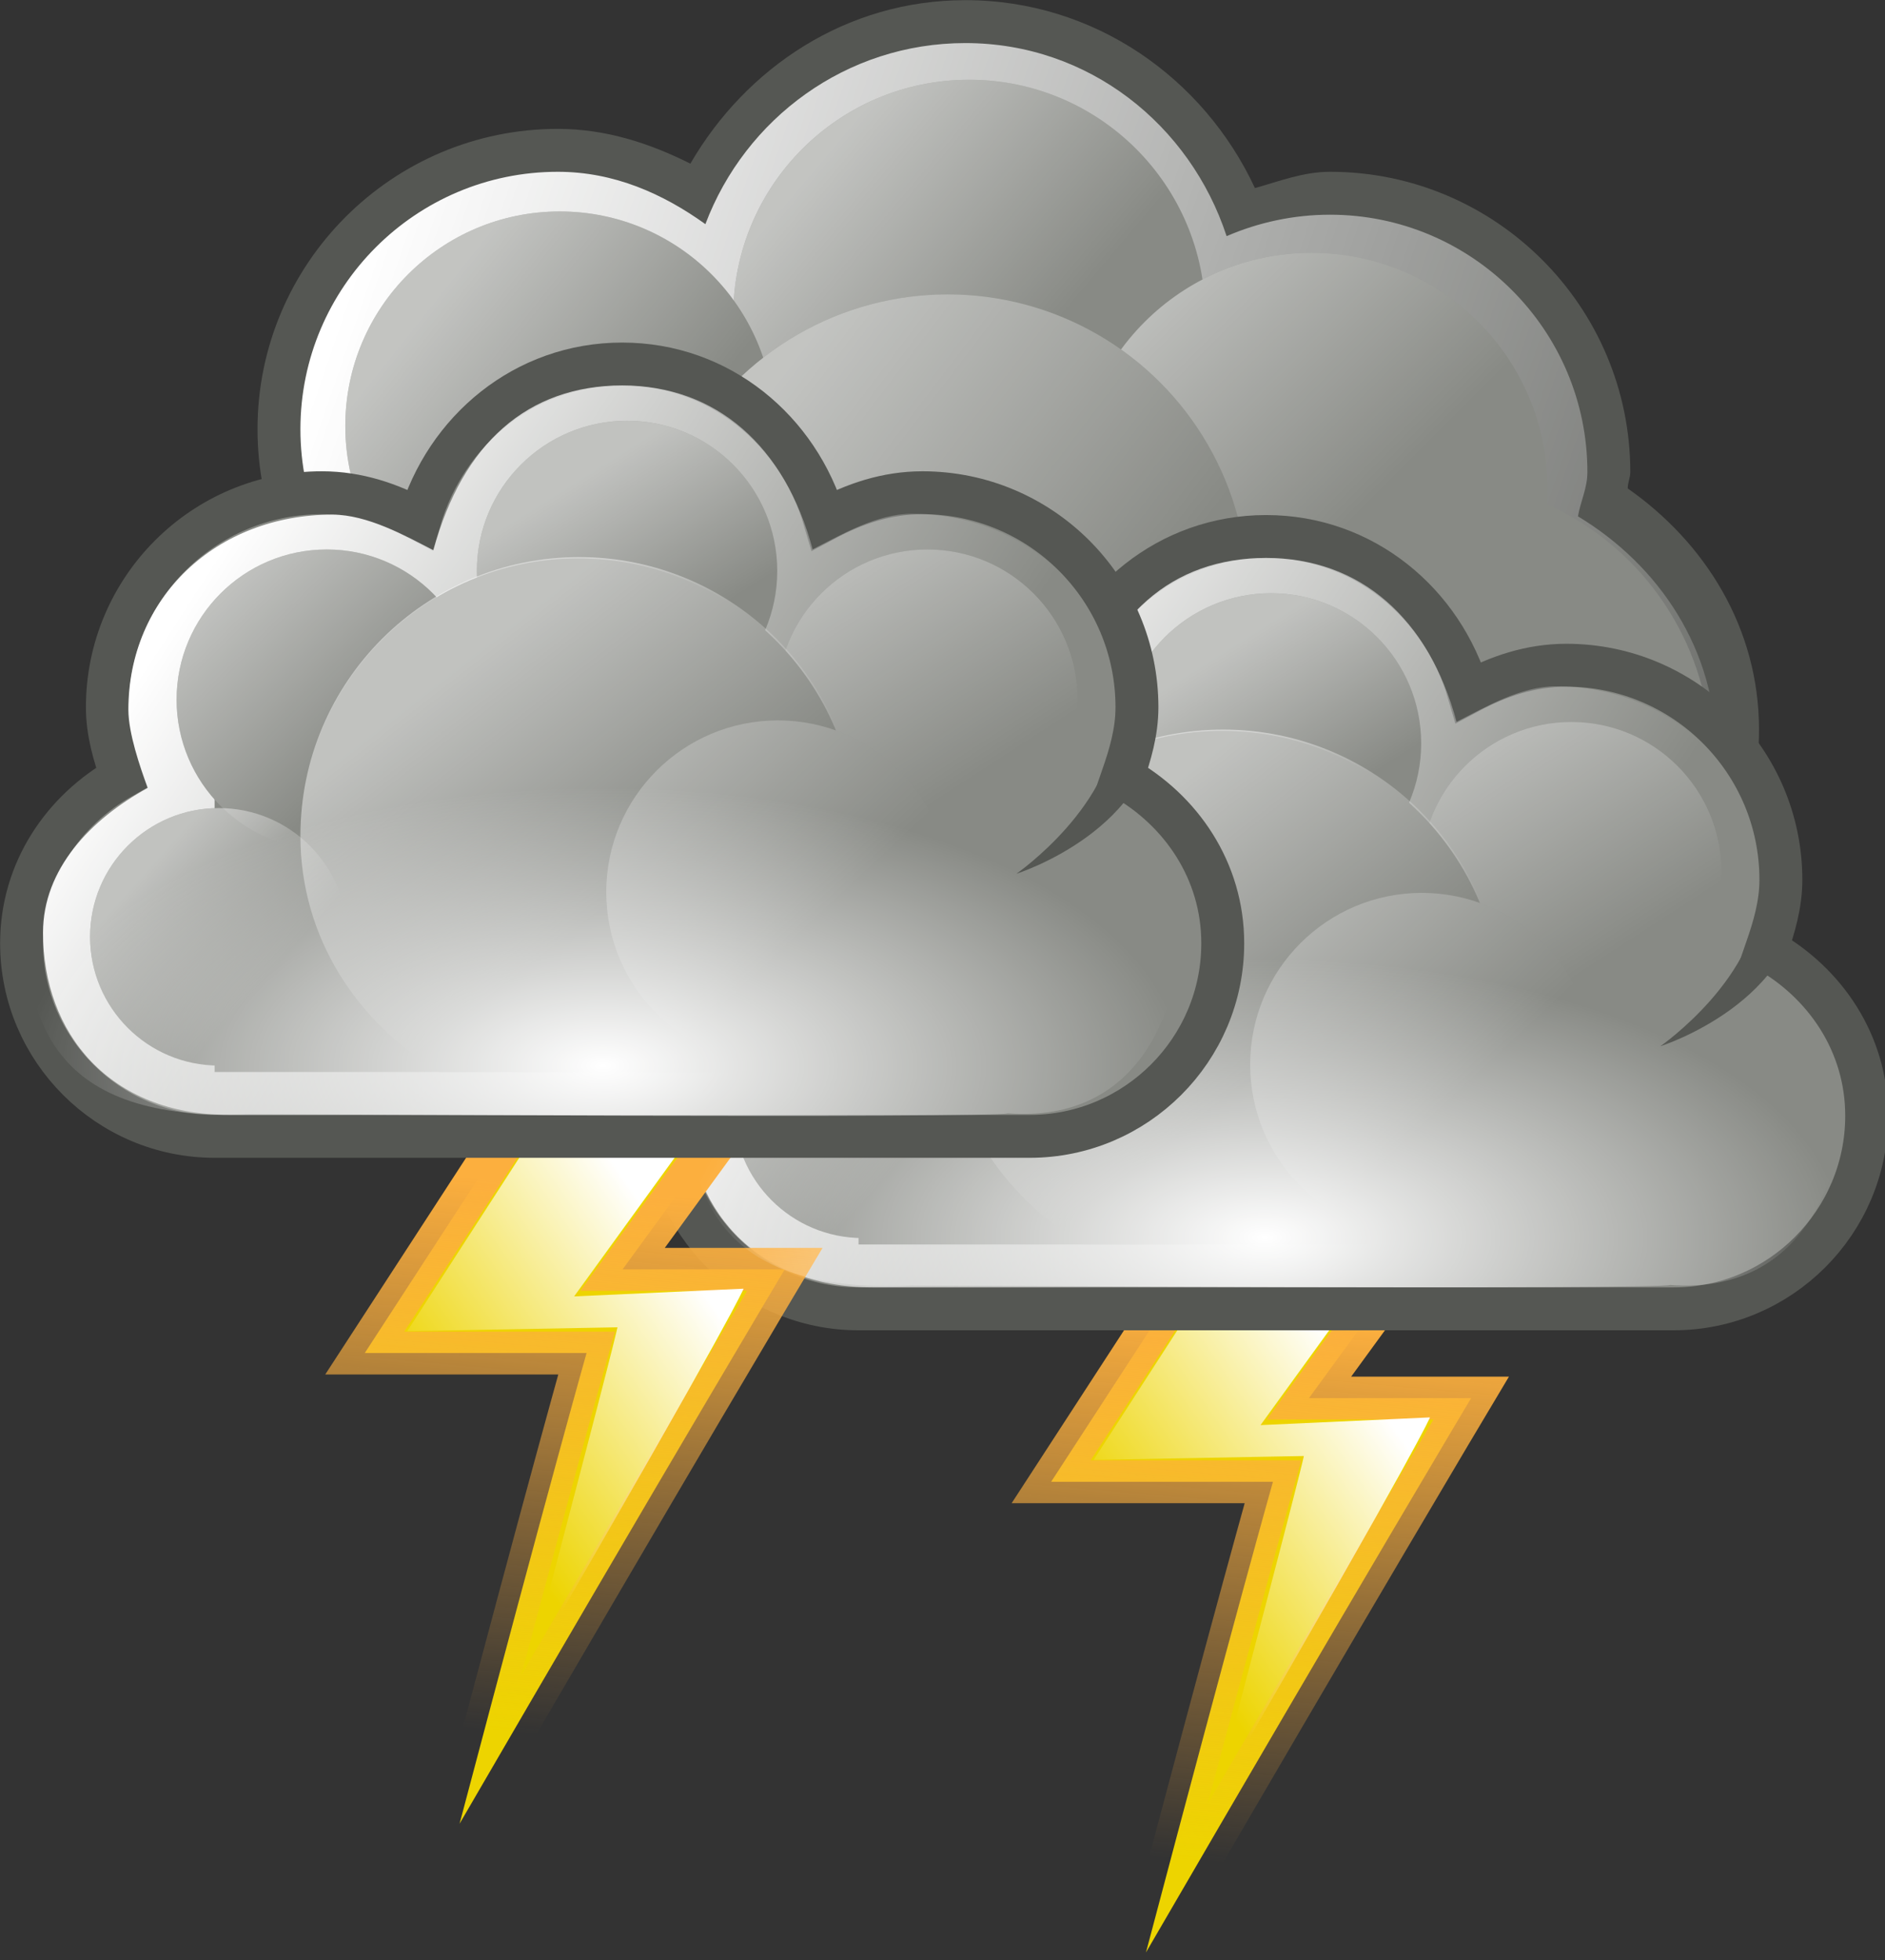<?xml version="1.0" encoding="UTF-8" standalone="no"?>
<svg
   xmlns:dc="http://purl.org/dc/elements/1.1/"
   xmlns:cc="http://creativecommons.org/ns#"
   xmlns:rdf="http://www.w3.org/1999/02/22-rdf-syntax-ns#"
   xmlns:svg="http://www.w3.org/2000/svg"
   xmlns="http://www.w3.org/2000/svg"
   xmlns:xlink="http://www.w3.org/1999/xlink"
   xmlns:sodipodi="http://sodipodi.sourceforge.net/DTD/sodipodi-0.dtd"
   xmlns:inkscape="http://www.inkscape.org/namespaces/inkscape"
   sodipodi:docname="thunderstorm.svg"
   inkscape:version="1.0 (1.0+r73+1)"
   id="svg1922"
   version="1.1"
   viewBox="0 0 11.644 12.105"
   height="12.105mm"
   width="11.644mm">
  <rect x="0" y="0" width="11.644" height="12.105" fill="#333333" stroke="none"/>
  <defs
     id="defs1916">
    <linearGradient
       id="linearGradient13495"
       y2="-379.27"
       gradientUnits="userSpaceOnUse"
       x2="266.36"
       gradientTransform="translate(69,155)"
       y1="-392.31"
       x1="228.5"
       inkscape:collect="always">
      <stop
         id="stop8304"
         style="stop-color:#ffffff"
         offset="0" />
      <stop
         id="stop8306"
         style="stop-color:#ffffff;stop-opacity:0"
         offset="1" />
    </linearGradient>
    <linearGradient
       id="linearGradient13497"
       y2="-388.55"
       gradientUnits="userSpaceOnUse"
       x2="245.83"
       y1="-393.41"
       x1="240.07"
       inkscape:collect="always">
      <stop
         id="stop8333"
         style="stop-color:#ffffff"
         offset="0" />
      <stop
         id="stop8335"
         style="stop-color:#ffffff;stop-opacity:0"
         offset="1" />
    </linearGradient>
    <linearGradient
       id="linearGradient13499"
       y2="-385.35"
       gradientUnits="userSpaceOnUse"
       x2="252.7"
       y1="-391.31"
       x1="246.74"
       inkscape:collect="always">
      <stop
         id="stop8383"
         style="stop-color:#ffffff"
         offset="0" />
      <stop
         id="stop8385"
         style="stop-color:#ffffff;stop-opacity:0"
         offset="1" />
    </linearGradient>
    <linearGradient
       id="linearGradient13501"
       y2="-386.96"
       gradientUnits="userSpaceOnUse"
       x2="235.26"
       y1="-390.44"
       x1="230.88"
       inkscape:collect="always">
      <stop
         id="stop8317"
         style="stop-color:#ffffff"
         offset="0" />
      <stop
         id="stop8319"
         style="stop-color:#ffffff;stop-opacity:0"
         offset="1" />
    </linearGradient>
    <linearGradient
       id="linearGradient13503"
       y2="-382.65"
       gradientUnits="userSpaceOnUse"
       x2="245.65"
       y1="-388.47"
       x1="238"
       inkscape:collect="always">
      <stop
         id="stop8400"
         style="stop-color:#ffffff"
         offset="0" />
      <stop
         id="stop8402"
         style="stop-color:#ffffff;stop-opacity:0"
         offset="1" />
    </linearGradient>
    <linearGradient
       inkscape:collect="always"
       xlink:href="#linearGradient8904"
       id="linearGradient3978"
       gradientUnits="userSpaceOnUse"
       gradientTransform="translate(13.805,2.84)"
       x1="-191.29"
       y1="-328.08"
       x2="-192.41"
       y2="-315.33" />
    <linearGradient
       id="linearGradient8904"
       inkscape:collect="always">
      <stop
         id="stop8906"
         style="stop-color:#fcaf3e"
         offset="0" />
      <stop
         id="stop8908"
         style="stop-color:#fcaf3e;stop-opacity:0"
         offset="1" />
    </linearGradient>
    <linearGradient
       inkscape:collect="always"
       xlink:href="#linearGradient5079"
       id="linearGradient3980"
       gradientUnits="userSpaceOnUse"
       gradientTransform="translate(14.159,7.083)"
       x1="-190.48"
       y1="-332.51"
       x2="-196.19"
       y2="-328.53" />
    <linearGradient
       id="linearGradient5079"
       inkscape:collect="always">
      <stop
         id="stop5081"
         style="stop-color:white"
         offset="0" />
      <stop
         id="stop5083"
         style="stop-color:white;stop-opacity:0"
         offset="1" />
    </linearGradient>
    <linearGradient
       inkscape:collect="always"
       xlink:href="#linearGradient5079"
       id="linearGradient3982"
       gradientUnits="userSpaceOnUse"
       gradientTransform="translate(-34,207)"
       x1="271.02"
       y1="-441.05"
       x2="285.03"
       y2="-431.97" />
    <linearGradient
       inkscape:collect="always"
       xlink:href="#linearGradient5079"
       id="linearGradient3984"
       gradientUnits="userSpaceOnUse"
       x1="287.52"
       y1="-439.75"
       x2="289.68"
       y2="-436.32" />
    <linearGradient
       inkscape:collect="always"
       xlink:href="#linearGradient5079"
       id="linearGradient3986"
       gradientUnits="userSpaceOnUse"
       x1="286.51"
       y1="-441.29"
       x2="289.85"
       y2="-436.14" />
    <linearGradient
       inkscape:collect="always"
       xlink:href="#linearGradient5079"
       id="linearGradient3988"
       gradientUnits="userSpaceOnUse"
       x1="285.94"
       y1="-439.94"
       x2="289.39"
       y2="-436.44" />
    <linearGradient
       inkscape:collect="always"
       xlink:href="#linearGradient5079"
       id="linearGradient3990"
       gradientUnits="userSpaceOnUse"
       gradientTransform="translate(-35,207)"
       x1="275.94"
       y1="-437.11"
       x2="279.98"
       y2="-431.92" />
    <linearGradient
       inkscape:collect="always"
       xlink:href="#linearGradient5079"
       id="linearGradient3992"
       gradientUnits="userSpaceOnUse"
       x1="286.67"
       y1="-439.48"
       x2="289.77"
       y2="-436.71" />
    <linearGradient
       inkscape:collect="always"
       xlink:href="#linearGradient5079"
       id="linearGradient3994"
       gradientUnits="userSpaceOnUse"
       x1="284.8"
       y1="-441.23"
       x2="288.9"
       y2="-436.83" />
    <radialGradient
       id="radialGradient13211"
       xlink:href="#linearGradient5079"
       gradientUnits="userSpaceOnUse"
       cy="-343.96"
       cx="-229.75"
       gradientTransform="matrix(0.931,0,0,0.448,245.36,184.93)"
       r="14.501"
       inkscape:collect="always" />
    <radialGradient
       id="radialGradient13068"
       xlink:href="#linearGradient5079"
       gradientUnits="userSpaceOnUse"
       cy="-343.96"
       cx="-229.75"
       gradientTransform="matrix(0.931,0,0,0.448,229.93,180.93)"
       r="14.501"
       inkscape:collect="always" />
    <linearGradient
       y2="-315.33"
       x2="-192.41"
       y1="-328.08"
       x1="-191.29"
       gradientTransform="translate(13.805,2.84)"
       gradientUnits="userSpaceOnUse"
       id="linearGradient5818"
       xlink:href="#linearGradient8904"
       inkscape:collect="always" />
    <linearGradient
       y2="-328.53"
       x2="-196.19"
       y1="-332.51"
       x1="-190.48"
       gradientTransform="translate(14.159,7.083)"
       gradientUnits="userSpaceOnUse"
       id="linearGradient5820"
       xlink:href="#linearGradient5079"
       inkscape:collect="always" />
    <linearGradient
       y2="-431.97"
       x2="285.03"
       y1="-441.05"
       x1="271.02"
       gradientTransform="translate(-34,207)"
       gradientUnits="userSpaceOnUse"
       id="linearGradient5822"
       xlink:href="#linearGradient5079"
       inkscape:collect="always" />
    <linearGradient
       y2="-436.32"
       x2="289.68"
       y1="-439.75"
       x1="287.52"
       gradientUnits="userSpaceOnUse"
       id="linearGradient5824"
       xlink:href="#linearGradient5079"
       inkscape:collect="always" />
    <linearGradient
       y2="-436.14"
       x2="289.85"
       y1="-441.29"
       x1="286.51"
       gradientUnits="userSpaceOnUse"
       id="linearGradient5826"
       xlink:href="#linearGradient5079"
       inkscape:collect="always" />
    <linearGradient
       y2="-436.44"
       x2="289.39"
       y1="-439.94"
       x1="285.94"
       gradientUnits="userSpaceOnUse"
       id="linearGradient5828"
       xlink:href="#linearGradient5079"
       inkscape:collect="always" />
    <linearGradient
       y2="-431.92"
       x2="279.98"
       y1="-437.11"
       x1="275.94"
       gradientTransform="translate(-35,207)"
       gradientUnits="userSpaceOnUse"
       id="linearGradient5830"
       xlink:href="#linearGradient5079"
       inkscape:collect="always" />
    <linearGradient
       y2="-436.71"
       x2="289.77"
       y1="-439.48"
       x1="286.67"
       gradientUnits="userSpaceOnUse"
       id="linearGradient5832"
       xlink:href="#linearGradient5079"
       inkscape:collect="always" />
    <linearGradient
       y2="-436.83"
       x2="288.9"
       y1="-441.23"
       x1="284.8"
       gradientUnits="userSpaceOnUse"
       id="linearGradient5834"
       xlink:href="#linearGradient5079"
       inkscape:collect="always" />
  </defs>
  <sodipodi:namedview
     inkscape:window-maximized="1"
     inkscape:window-y="24"
     inkscape:window-x="65"
     inkscape:window-height="1056"
     inkscape:window-width="1855"
     fit-margin-bottom="0"
     fit-margin-right="0"
     fit-margin-left="0"
     fit-margin-top="0"
     showgrid="false"
     inkscape:document-rotation="0"
     inkscape:current-layer="layer1"
     inkscape:document-units="mm"
     inkscape:cy="-122.43266"
     inkscape:cx="108.73096"
     inkscape:zoom="1.77"
     inkscape:pageshadow="2"
     inkscape:pageopacity="0.0"
     borderopacity="1.0"
     bordercolor="#666666"
     pagecolor="#ffffff"
     id="base" />
  <g
     transform="translate(-0.532,-0.055)"
     id="layer1"
     inkscape:groupmode="layer"
     inkscape:label="Layer 1">
    <g
       transform="matrix(0.265,0,0,0.265,0.008,-0.474)"
       id="thunderstorm">
      <g
         transform="translate(-287.02,245)"
         id="g12825">
        <path
           inkscape:connector-curvature="0"
           d="m 311.5,-243 c -2.77,0 -5.11,1.57 -6.41,3.81 -0.94,-0.47 -1.96,-0.81 -3.09,-0.81 -3.86,0 -7,3.14 -7,7 0,3.86 3.14,7 7,7 2.42,0 4.43,-1.32 5.69,-3.19 1.13,0.69 2.39,1.19 3.81,1.19 0.91,0 1.75,-0.23 2.56,-0.53 0.51,0.87 1.18,1.58 2,2.16 0,0.13 -0.06,0.24 -0.06,0.37 0,3.86 3.14,7 7,7 3.86,0 7,-3.14 7,-7 0,-2.37 -1.26,-4.36 -3.06,-5.62 0,-0.14 0.06,-0.25 0.06,-0.38 0,-3.86 -3.14,-7 -7,-7 -0.62,0 -1.18,0.22 -1.75,0.38 -1.19,-2.56 -3.74,-4.38 -6.75,-4.38 z"
           style="fill:#555753"
           id="path12827" />
        <path
           inkscape:connector-curvature="0"
           d="m 311.5,-242 c -2.78,0 -5.13,1.76 -6.06,4.22 -0.99,-0.71 -2.13,-1.22 -3.44,-1.22 -3.31,0 -6,2.69 -6,6 0,3.31 2.69,6 6,6 2.43,0 4.49,-1.46 5.44,-3.53 1.12,0.92 2.5,1.53 4.06,1.53 1.07,0 2.04,-0.32 2.94,-0.78 0.4,1 1.1,1.79 1.94,2.44 -0.19,0.59 -0.38,1.19 -0.38,1.84 0,3.59 2.91,6.5 6.5,6.5 3.59,0 6.5,-2.91 6.5,-6.5 0,-2.36 -1.33,-4.33 -3.22,-5.47 0.06,-0.35 0.22,-0.66 0.22,-1.03 0,-3.31 -2.69,-6 -6,-6 -0.85,0 -1.67,0.18 -2.41,0.5 -0.85,-2.59 -3.21,-4.5 -6.09,-4.5 z"
           style="fill:url(#linearGradient13495)"
           id="path12829" />
        <circle
           r="6.74"
           cy="-383.667"
           cx="241.808"
           transform="matrix(0.964,0,0,0.964,89.289,144.53)"
           style="fill:#888a85"
           id="path12831" />
        <g
           id="g12833">
          <circle
             r="6.231"
             cy="-389.301"
             cx="243.952"
             transform="matrix(0.883,0,0,0.883,96.181,108.11)"
             style="fill:#888a85"
             id="path12835" />
          <circle
             r="6.231"
             cy="-389.301"
             cx="243.952"
             transform="matrix(0.883,0,0,0.883,96.181,108.11)"
             style="opacity:0.494;fill:url(#linearGradient13497)"
             id="path12837" />
        </g>
        <g
           id="g12839">
          <circle
             r="6.033"
             cy="-385.788"
             cx="251.222"
             transform="matrix(0.912,0,0,0.912,90.454,120.23)"
             style="fill:#888a85"
             id="path12841" />
          <circle
             r="6.033"
             cy="-385.788"
             cx="251.222"
             transform="matrix(0.912,0,0,0.912,90.454,120.23)"
             style="opacity:0.494;fill:url(#linearGradient13499)"
             id="path12843" />
        </g>
        <g
           id="g12845">
          <circle
             r="4.375"
             cy="-387.887"
             cx="233.434"
             transform="matrix(1.143,0,0,1.143,35.232,210.28)"
             style="fill:#888a85"
             id="path12847" />
          <circle
             r="4.375"
             cy="-387.887"
             cx="233.434"
             transform="matrix(1.143,0,0,1.143,35.232,210.28)"
             style="opacity:0.494;fill:url(#linearGradient13501)"
             id="path12849" />
        </g>
        <g
           id="g12851">
          <circle
             r="6.74"
             cy="-383.667"
             cx="241.808"
             transform="matrix(1.039,0,0,1.039,59.849,169.49)"
             style="fill:#888a85"
             id="path12853" />
          <circle
             r="6.74"
             cy="-383.667"
             cx="241.808"
             transform="matrix(1.039,0,0,1.039,59.849,169.49)"
             style="opacity:0.494;fill:url(#linearGradient13503)"
             id="path12855" />
        </g>
      </g>
      <g
         transform="translate(208.86,357.89)"
         id="g11177">
        <path
           inkscape:connector-curvature="0"
           d="m -173.25,-327.59 -3.12,4.28 h 3.78 c 0,0 -2.7,4.52 -7.58,12.92 2.1,-7.94 2.96,-10.97 2.96,-10.97 h -5.17 l 4.05,-6.23 z"
           style="fill:#edd400;fill-rule:evenodd;stroke:url(#linearGradient5818);stroke-width:1px"
           sodipodi:nodetypes="cccccccc"
           id="path11179" />
        <path
           inkscape:connector-curvature="0"
           d="m -173.76,-327.84 -3.74,5.16 3.95,-0.18 c 0,0 -0.14,0.46 -5.01,8.86 2.1,-7.95 2.07,-7.96 2.07,-7.96 l -4.9,0.09 3.69,-5.71 z"
           style="fill:url(#linearGradient5820);fill-rule:evenodd"
           sodipodi:nodetypes="cccccccc"
           id="path11181" />
      </g>
      <g
         transform="translate(-215.01,253)"
         id="g12857">
        <path
           inkscape:connector-curvature="0"
           d="m 246.5,-238.5 c -2.27,0 -4.11,1.55 -4.72,3.63 -0.69,-0.37 -1.44,-0.63 -2.28,-0.63 -2.76,0 -5,2.24 -5,5 0,0.58 0.16,1.11 0.34,1.63 -1.37,0.77 -2.34,2.18 -2.34,3.87 0,2.48 2.02,4.5 4.5,4.5 h 19 c 2.48,0 4.5,-2.02 4.5,-4.5 0,-1.69 -0.97,-3.1 -2.34,-3.87 0.18,-0.52 0.34,-1.05 0.34,-1.63 0,-2.76 -2.24,-5 -5,-5 -0.84,0 -1.59,0.26 -2.28,0.63 -0.61,-2.08 -2.45,-3.63 -4.72,-3.63 z"
           style="fill:#888a85;stroke:#555753;stroke-miterlimit:2"
           sodipodi:nodetypes="ccsscsssscsscc"
           id="path12859" />
        <path
           inkscape:connector-curvature="0"
           d="m 246.5,-238 c -2.19,0 -3.72,1.34 -4.4,3.84 -0.66,-0.34 -1.54,-0.83 -2.35,-0.83 -2.72,0 -4.76,1.94 -4.76,4.55 0,0.54 0.27,1.33 0.45,1.82 -1.33,0.73 -2.44,1.89 -2.44,3.37 0,2.35 1.55,4.25 4.34,4.25 h 18.32 c 2.77,0 4.34,-1.9 4.34,-4.25 0,-1.59 -1.11,-2.67 -2.44,-3.39 0.18,-0.49 0.47,-1.26 0.47,-1.8 0,-2.61 -2.12,-4.57 -4.78,-4.57 -0.81,0 -1.64,0.49 -2.31,0.83 -0.65,-2.42 -2.25,-3.82 -4.44,-3.82 z"
           style="fill:url(#linearGradient5822)"
           sodipodi:nodetypes="ccsscsssscsscc"
           id="path12861" />
        <circle
           r="3.312"
           cy="-437.594"
           cx="288.375"
           transform="matrix(1.057,0,0,1.057,-58.198,228.86)"
           style="fill:#888a85"
           id="path12863" />
        <circle
           r="3.312"
           cy="-437.594"
           cx="288.375"
           transform="matrix(1.057,0,0,1.057,-58.198,228.86)"
           style="opacity:0.478;fill:url(#linearGradient5824)"
           id="path12865" />
        <rect
           x="237"
           y="-231"
           width="20"
           height="9"
           style="fill:#888a85"
           id="rect12867" />
        <circle
           r="3.312"
           cy="-437.594"
           cx="288.375"
           transform="matrix(0.906,0,0,0.906,-24.17,171.31)"
           style="fill:#888a85"
           id="path12869" />
        <circle
           r="3.312"
           cy="-437.594"
           cx="288.375"
           transform="matrix(1.057,0,0,1.057,-51.198,231.86)"
           style="fill:#888a85"
           id="path12871" />
        <circle
           r="3.312"
           cy="-437.594"
           cx="288.375"
           transform="matrix(1.057,0,0,1.057,-51.198,231.86)"
           style="opacity:0.478;fill:url(#linearGradient5826)"
           id="path12873" />
        <circle
           r="3.312"
           cy="-437.594"
           cx="288.375"
           transform="matrix(1.057,0,0,1.057,-65.198,231.86)"
           style="fill:#888a85"
           id="path12875" />
        <circle
           r="3.312"
           cy="-437.594"
           cx="288.375"
           transform="matrix(1.057,0,0,1.057,-65.198,231.86)"
           style="opacity:0.478;fill:url(#linearGradient5828)"
           id="path12877" />
        <path
           inkscape:connector-curvature="0"
           d="m 245.47,-233.97 c -3.58,0 -6.47,2.92 -6.47,6.5 0,2.37 1.35,4.34 3.25,5.47 h 6.47 c 1.9,-1.13 3.25,-3.13 3.25,-5.5 0,-3.58 -2.92,-6.47 -6.5,-6.47 z"
           style="fill:#888a85"
           id="path12879" />
        <path
           inkscape:connector-curvature="0"
           d="m 245.5,-234 c -3.59,0 -6.5,2.91 -6.5,6.5 0,2.38 1.34,4.37 3.25,5.5 h 6.5 c 1.91,-1.13 3.25,-3.12 3.25,-5.5 0,-3.59 -2.91,-6.5 -6.5,-6.5 z"
           style="opacity:0.478;fill:url(#linearGradient5830)"
           id="path12881" />
        <circle
           r="3.312"
           cy="-437.594"
           cx="288.375"
           transform="matrix(0.906,0,0,0.906,-24.17,171.31)"
           style="opacity:0.478;fill:url(#linearGradient5832)"
           id="path12883" />
        <path
           inkscape:connector-curvature="0"
           d="m 258.96,-230.33 c -0.01,2.68 -3.27,3.71 -3.27,3.71 0,0 2.35,-1.63 2.33,-3.7 0,0 0.94,-0.01 0.94,-0.01 z"
           style="fill:#555753;fill-rule:evenodd"
           sodipodi:nodetypes="ccss"
           id="path12885" />
        <circle
           r="3.312"
           cy="-437.594"
           cx="288.375"
           transform="matrix(1.208,0,0,1.208,-98.227,302.42)"
           style="fill:#888a85"
           id="path12887" />
        <circle
           r="3.312"
           cy="-437.594"
           cx="288.375"
           transform="matrix(1.208,0,0,1.208,-98.227,302.42)"
           style="opacity:0.478;fill:url(#linearGradient5834)"
           id="path12889" />
      </g>
      <g
         transform="translate(192.86,354.89)"
         id="g11183">
        <path
           inkscape:connector-curvature="0"
           d="m -173.25,-327.59 -3.12,4.28 h 3.78 c 0,0 -2.7,4.52 -7.58,12.92 2.1,-7.94 2.96,-10.97 2.96,-10.97 h -5.17 l 4.05,-6.23 z"
           style="fill:#edd400;fill-rule:evenodd;stroke:url(#linearGradient3978);stroke-width:1px"
           sodipodi:nodetypes="cccccccc"
           id="path11185" />
        <path
           inkscape:connector-curvature="0"
           d="m -173.76,-327.84 -3.74,5.16 3.95,-0.18 c 0,0 -0.14,0.46 -5.01,8.86 2.1,-7.95 2.07,-7.96 2.07,-7.96 l -4.9,0.09 3.69,-5.71 z"
           style="fill:url(#linearGradient3980);fill-rule:evenodd"
           sodipodi:nodetypes="cccccccc"
           id="path11187" />
      </g>
      <path
         inkscape:connector-curvature="0"
         d="m 31.626,15 c -2,0 -3.685,1.079 -4.53,2.614 -0.595,-0.221 -1.245,-0.353 -1.926,-0.353 -2.83,0 -5.118,2.118 -5.118,4.718 0,0.453 0.145,0.856 0.275,1.272 -1.382,0.865 -2.347,2.253 -2.347,3.904 0,2.653 0.651,4.994 5.227,4.806 0.045,-0.002 17.452,0.097 17.701,-0.018 3.085,0.226 4.072,-2.445 4.072,-4.699 0,-1.701 -0.837,-3.05 -2.31,-3.878 0.048,-0.258 -0.038,-0.551 -0.038,-0.822 0,-2.599 -2.306,-4.718 -5.136,-4.718 -0.394,0 -0.732,0.135 -1.101,0.212 C 35.657,16.27 33.81,15 31.626,15 Z"
         style="fill:url(#radialGradient13211)"
         sodipodi:nodetypes="ccsscsscscsscc"
         id="path13209" />
      <g
         transform="translate(-230.02,248.98)"
         id="g12891">
        <path
           inkscape:connector-curvature="0"
           d="m 246.5,-238.5 c -2.27,0 -4.11,1.55 -4.72,3.63 -0.69,-0.37 -1.44,-0.63 -2.28,-0.63 -2.76,0 -5,2.24 -5,5 0,0.58 0.16,1.11 0.34,1.63 -1.37,0.77 -2.34,2.18 -2.34,3.87 0,2.48 2.02,4.5 4.5,4.5 h 19 c 2.48,0 4.5,-2.02 4.5,-4.5 0,-1.69 -0.97,-3.1 -2.34,-3.87 0.18,-0.52 0.34,-1.05 0.34,-1.63 0,-2.76 -2.24,-5 -5,-5 -0.84,0 -1.59,0.26 -2.28,0.63 -0.61,-2.08 -2.45,-3.63 -4.72,-3.63 z"
           style="fill:#888a85;stroke:#555753;stroke-miterlimit:2"
           sodipodi:nodetypes="ccsscsssscsscc"
           id="path12893" />
        <path
           inkscape:connector-curvature="0"
           d="m 246.5,-238 c -2.19,0 -3.72,1.34 -4.4,3.84 -0.66,-0.34 -1.54,-0.83 -2.35,-0.83 -2.72,0 -4.76,1.94 -4.76,4.55 0,0.54 0.27,1.33 0.45,1.82 -1.33,0.73 -2.44,1.89 -2.44,3.37 0,2.35 1.55,4.25 4.34,4.25 h 18.32 c 2.77,0 4.34,-1.9 4.34,-4.25 0,-1.59 -1.11,-2.67 -2.44,-3.39 0.18,-0.49 0.47,-1.26 0.47,-1.8 0,-2.61 -2.12,-4.57 -4.78,-4.57 -0.81,0 -1.64,0.49 -2.31,0.83 -0.65,-2.42 -2.25,-3.82 -4.44,-3.82 z"
           style="fill:url(#linearGradient3982)"
           sodipodi:nodetypes="ccsscsssscsscc"
           id="path12895" />
        <circle
           r="3.312"
           cy="-437.594"
           cx="288.375"
           transform="matrix(1.057,0,0,1.057,-58.198,228.86)"
           style="fill:#888a85"
           id="path12897" />
        <circle
           r="3.312"
           cy="-437.594"
           cx="288.375"
           transform="matrix(1.057,0,0,1.057,-58.198,228.86)"
           style="opacity:0.478;fill:url(#linearGradient3984)"
           id="path12899" />
        <rect
           x="237"
           y="-231"
           width="20"
           height="9"
           style="fill:#888a85"
           id="rect12901" />
        <circle
           r="3.312"
           cy="-437.594"
           cx="288.375"
           transform="matrix(0.906,0,0,0.906,-24.17,171.31)"
           style="fill:#888a85"
           id="path12903" />
        <circle
           r="3.312"
           cy="-437.594"
           cx="288.375"
           transform="matrix(1.057,0,0,1.057,-51.198,231.86)"
           style="fill:#888a85"
           id="path12905" />
        <circle
           r="3.312"
           cy="-437.594"
           cx="288.375"
           transform="matrix(1.057,0,0,1.057,-51.198,231.86)"
           style="opacity:0.478;fill:url(#linearGradient3986)"
           id="path12907" />
        <circle
           r="3.312"
           cy="-437.594"
           cx="288.375"
           transform="matrix(1.057,0,0,1.057,-65.198,231.86)"
           style="fill:#888a85"
           id="path12909" />
        <circle
           r="3.312"
           cy="-437.594"
           cx="288.375"
           transform="matrix(1.057,0,0,1.057,-65.198,231.86)"
           style="opacity:0.478;fill:url(#linearGradient3988)"
           id="path12911" />
        <path
           inkscape:connector-curvature="0"
           d="m 245.47,-233.97 c -3.58,0 -6.47,2.92 -6.47,6.5 0,2.37 1.35,4.34 3.25,5.47 h 6.47 c 1.9,-1.13 3.25,-3.13 3.25,-5.5 0,-3.58 -2.92,-6.47 -6.5,-6.47 z"
           style="fill:#888a85"
           id="path12913" />
        <path
           inkscape:connector-curvature="0"
           d="m 245.5,-234 c -3.59,0 -6.5,2.91 -6.5,6.5 0,2.38 1.34,4.37 3.25,5.5 h 6.5 c 1.91,-1.13 3.25,-3.12 3.25,-5.5 0,-3.59 -2.91,-6.5 -6.5,-6.5 z"
           style="opacity:0.478;fill:url(#linearGradient3990)"
           id="path12915" />
        <circle
           r="3.312"
           cy="-437.594"
           cx="288.375"
           transform="matrix(0.906,0,0,0.906,-24.17,171.31)"
           style="opacity:0.478;fill:url(#linearGradient3992)"
           id="path12917" />
        <path
           inkscape:connector-curvature="0"
           d="m 258.96,-230.33 c -0.01,2.68 -3.27,3.71 -3.27,3.71 0,0 2.35,-1.63 2.33,-3.7 0,0 0.94,-0.01 0.94,-0.01 z"
           style="fill:#555753;fill-rule:evenodd"
           sodipodi:nodetypes="ccss"
           id="path12919" />
        <circle
           r="3.312"
           cy="-437.594"
           cx="288.375"
           transform="matrix(1.208,0,0,1.208,-98.227,302.42)"
           style="fill:#888a85"
           id="path12921" />
        <circle
           r="3.312"
           cy="-437.594"
           cx="288.375"
           transform="matrix(1.208,0,0,1.208,-98.227,302.42)"
           style="opacity:0.478;fill:url(#linearGradient3994)"
           id="path12923" />
      </g>
      <path
         inkscape:connector-curvature="0"
         d="m 16.189,11 c -2,0 -3.686,1.08 -4.531,2.615 -0.595,-0.222 -1.244,-0.353 -1.926,-0.353 -2.83,0 -5.117,2.118 -5.117,4.717 0,0.454 0.144,0.857 0.275,1.272 -1.382,0.865 -2.348,2.254 -2.348,3.905 0,2.653 0.652,4.993 5.228,4.806 0.045,-0.002 17.451,0.097 17.7,-0.018 3.085,0.226 4.072,-2.446 4.072,-4.7 0,-1.7 -0.837,-3.05 -2.309,-3.877 0.048,-0.259 -0.039,-0.551 -0.039,-0.823 0,-2.599 -2.305,-4.717 -5.136,-4.717 -0.393,0 -0.732,0.135 -1.1,0.212 C 20.219,12.271 18.373,11 16.189,11 Z"
         style="fill:url(#radialGradient13068)"
         sodipodi:nodetypes="ccsscsscscsscc"
         id="path11418" />
    </g>
  </g>
</svg>
